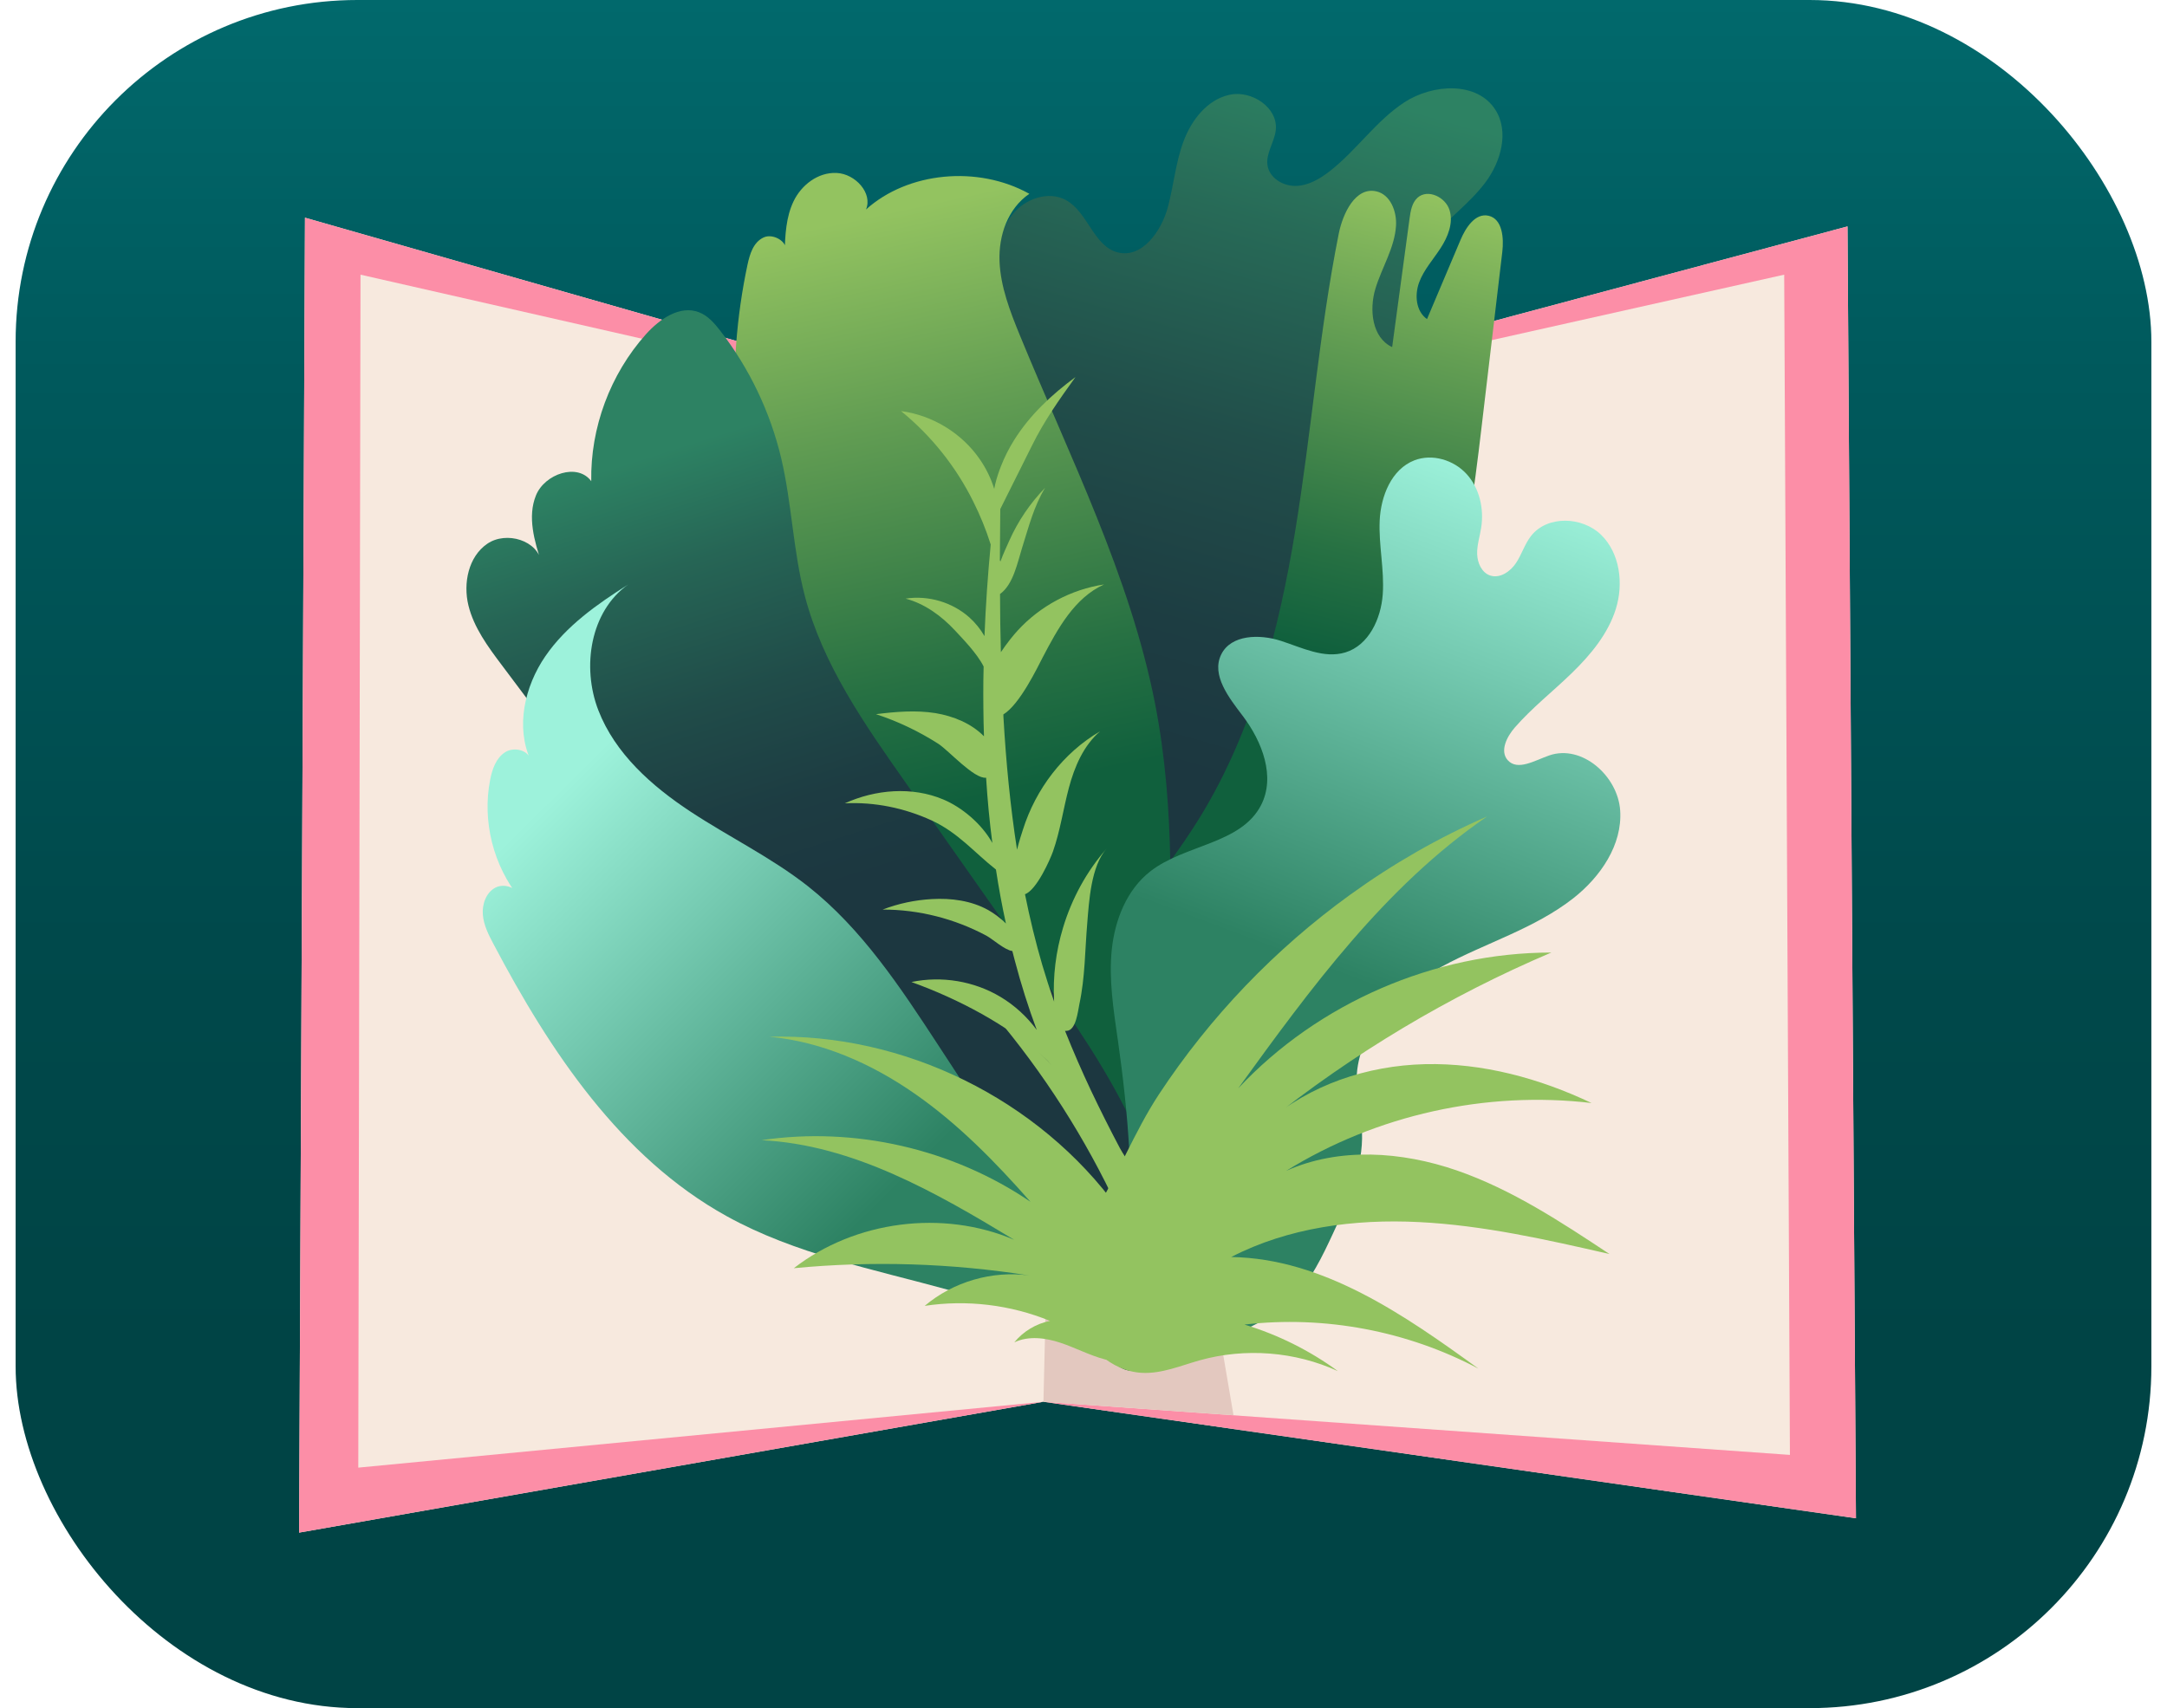 <?xml version="1.0" encoding="UTF-8"?><svg id="Layer_1" xmlns="http://www.w3.org/2000/svg" width="260" height="205" xmlns:xlink="http://www.w3.org/1999/xlink" viewBox="0 0 250 200"><defs><linearGradient id="linear-gradient" x1="125" y1="200" x2="125" y2="0" gradientUnits="userSpaceOnUse"><stop offset=".21" stop-color="#004445"/><stop offset=".45" stop-color="#00494b"/><stop offset=".78" stop-color="#00595c"/><stop offset="1" stop-color="#01696c"/></linearGradient><linearGradient id="linear-gradient-2" x1="2139.32" y1="1616.91" x2="2067.37" y2="1541.98" gradientTransform="translate(442.05 -2553.32) rotate(59.75)" gradientUnits="userSpaceOnUse"><stop offset=".21" stop-color="#1c3740"/><stop offset=".37" stop-color="#1d3d42"/><stop offset=".59" stop-color="#214e4a"/><stop offset=".83" stop-color="#276a57"/><stop offset="1" stop-color="#2d8263"/></linearGradient><linearGradient id="linear-gradient-3" x1="618.01" y1="628.77" x2="568.71" y2="538.51" gradientTransform="translate(-368.74 -663.16) rotate(14.52) scale(1.1 1.02)" gradientUnits="userSpaceOnUse"><stop offset=".35" stop-color="#10603d"/><stop offset=".49" stop-color="#277143"/><stop offset=".78" stop-color="#639e53"/><stop offset="1" stop-color="#93c360"/></linearGradient><linearGradient id="linear-gradient-4" x1="1407.04" y1="1418.39" x2="1370.84" y2="1341.3" gradientTransform="translate(-63.59 -1883.17) rotate(38.87)" xlink:href="#linear-gradient-3"/><linearGradient id="linear-gradient-5" x1="322.8" y1="-2556.79" x2="365.58" y2="-2612.85" gradientTransform="translate(2007.4 1850.67) rotate(-55)" gradientUnits="userSpaceOnUse"><stop offset=".22" stop-color="#1c3740"/><stop offset=".38" stop-color="#1d3c42"/><stop offset=".58" stop-color="#204c49"/><stop offset=".81" stop-color="#266555"/><stop offset="1" stop-color="#2d8263"/></linearGradient><linearGradient id="linear-gradient-6" x1="869.3" y1="-3043.48" x2="919.94" y2="-3115.63" gradientTransform="translate(2966.22 1537.98) rotate(-79.95)" gradientUnits="userSpaceOnUse"><stop offset=".24" stop-color="#2d8263"/><stop offset=".68" stop-color="#75cab1"/><stop offset=".93" stop-color="#9df2db"/></linearGradient><linearGradient id="linear-gradient-7" x1="19.75" y1="-839.89" x2="80.76" y2="-905.38" gradientTransform="translate(447.89 918.1) rotate(-22.36)" xlink:href="#linear-gradient-6"/></defs><rect width="250" height="200" rx="40" ry="40" style="fill:url(#linear-gradient);"/><polygon points="33.87 25.49 33.18 179.45 120.31 164.13 215.42 177.77 214.43 26.51 123.01 50.97 33.87 25.49" style="fill:#f7e9de;"/><polygon points="123.01 50.97 207.02 32.16 207.69 170.35 120.31 164.13 215.42 177.77 214.43 26.51 123.01 50.97" style="fill:#fc8ea7;"/><polygon points="123.01 50.97 40.37 32.16 40.11 171.84 120.31 164.13 33.18 179.45 33.87 25.49 123.01 50.97" style="fill:#fc8ea7;"/><polygon points="123.01 50.97 120.31 164.13 142.56 165.71 123.01 50.97" style="fill:#e3c8bf;"/><path d="m104.98,110.37c1.74-6.21,5.29-12.15,4.83-18.58-.3-4.21-2.32-8.08-4.2-11.87-1.88-3.79-3.69-7.8-3.55-12.03.14-4.22,2.87-8.66,7.04-9.34,4.14-.67,9.12,2.2,12.18-.66,1.71-1.6,1.79-4.35.97-6.54s-2.36-4.02-3.61-5.99c-2.54-4.02-3.89-8.77-3.86-13.52.02-2.37.42-4.85,1.89-6.71s4.23-2.84,6.3-1.69c2.55,1.42,3.21,5.38,6.03,6.11,2.85.73,5.12-2.47,5.88-5.31.68-2.56.91-5.24,1.84-7.72.93-2.48,2.77-4.85,5.36-5.42s5.7,1.48,5.43,4.12c-.15,1.42-1.19,2.73-.97,4.14.22,1.47,1.8,2.43,3.28,2.41s2.84-.82,4.01-1.73c3.13-2.44,5.41-5.89,8.73-8.06,3.32-2.17,8.52-2.47,10.65.87,1.64,2.57.66,6.08-1.18,8.53s-4.4,4.24-6.36,6.58c-1.97,2.34-3.32,5.63-2.11,8.44,1.61,3.75,7.05,5.1,7.82,9.11.55,2.86-1.71,5.55-4.22,7.03-2.51,1.48-5.43,2.28-7.7,4.11s-3.7,5.3-2,7.67c1.86,2.59,6.09,2.24,8.2,4.63,2.45,2.77.33,7.4-2.86,9.27-3.19,1.87-7.07,2.1-10.53,3.4-3.46,1.31-6.82,4.57-6.04,8.18.93,4.31,6.94,5.95,7.96,10.23.61,2.57-.89,5.25-2.93,6.94-2.04,1.69-4.57,2.64-6.92,3.85-6.6,3.39-12.04,8.98-15.24,15.68-1.44,3.02-2.43,6.23-3.85,9.26s-3.34,5.94-6.15,7.75c-2.81,1.8-6.66,2.28-9.48.49-2.66-1.68-2.99-4.54-2.86-7.37s-.76-4.78-1.57-7.52c-1.8-6.07-1.91-12.64-.2-18.74Z" style="fill:url(#linear-gradient-2);"/><path d="m113.22,150.92c-3.19-4.61-4.31-10.16-4.68-15.57-.37-5.4-.05-10.82-.69-16.22-2.11-17.86-14.3-33.49-20.02-50.76-4.02-12.14-4.77-25.12-2.16-37.38.27-1.24.68-2.63,1.89-3.19,1.2-.56,3.11.69,2.45,1.79.07-2.06.16-4.18,1.06-6.04s2.82-3.4,5.03-3.3,4.25,2.39,3.44,4.28c4.89-4.41,13.09-5.2,19.12-1.84-2.53,1.74-3.6,4.88-3.49,7.87.11,2.99,1.23,5.89,2.39,8.72,5.83,14.21,12.89,28.18,15.81,43.07,2.42,12.36,1.9,24.94,1.36,37.4-.49,11.35.4,17.53-.09,28.88-.22,5.24-.6,7.29-5.7,5.13-4.99-2.11-12.54,1.74-15.72-2.86Z" style="fill:url(#linear-gradient-3);"/><path d="m149.87,100.61c5.84-9.12,13.08-17.5,17-27.59,2.87-7.39,3.82-15.35,4.75-23.22.8-6.76,1.6-13.52,2.4-20.28.2-1.66.02-3.89-1.61-4.26-1.55-.35-2.68,1.4-3.29,2.86-1.3,3.08-2.61,6.16-3.91,9.24-1.3-.9-1.47-2.82-.92-4.3s1.65-2.68,2.51-4.01c.86-1.32,1.52-2.96,1.04-4.47s-2.54-2.49-3.73-1.44c-.66.59-.82,1.55-.94,2.42-.68,5.03-1.36,10.05-2.04,15.08-2.35-1.09-2.71-4.36-1.96-6.84s2.25-4.77,2.41-7.36c.11-1.69-.67-3.69-2.33-4.04-2.41-.52-3.88,2.54-4.37,4.95-2.3,11.53-3.2,23.29-5.11,34.89-1.91,11.6-4.92,23.23-11.03,33.27-5.09,8.36-12.19,15.38-17.02,23.9-4.83,8.51-7.04,19.61-1.8,27.87,1.44,2.27,3.54,4.31,6.18,4.87,8.56,1.85,7.79-11.1,8.96-16.23,1.83-7.97,4.53-15.74,8.04-23.13,2-4.2,4.26-8.27,6.77-12.19Z" style="fill:url(#linear-gradient-4);"/><path d="m97.55,128.63c-8.16-7.47-14.86-16.38-21.5-25.24-6.39-8.51-12.77-17.03-19.16-25.54-1.61-2.14-3.25-4.36-3.89-6.97-.63-2.6,0-5.71,2.22-7.22,2.22-1.51,5.96-.4,6.34,2.26-.84-2.57-1.67-5.41-.65-7.92s4.86-3.84,6.47-1.66c-.11-6.26,2.22-12.52,6.39-17.19,1.6-1.79,3.99-3.46,6.22-2.59,1.05.4,1.82,1.3,2.51,2.19,3.39,4.38,5.83,9.49,7.11,14.88,1.26,5.33,1.39,10.89,2.78,16.18,2.1,8.01,6.96,14.96,11.72,21.73,5.07,7.21,10.14,14.41,15.2,21.62,4.33,6.16,8.69,12.36,11.8,19.22,3.11,6.86,4.94,14.48,3.93,21.95-.23,1.71-.66,3.5-1.85,4.76-3.9,4.09-6.15-1.83-7.85-4.43-2.28-3.47-5.1-6.56-8.11-9.41-6.24-5.91-13.35-10.82-19.69-16.62Z" style="fill:url(#linear-gradient-5);"/><path d="m109.34,151.07c-8.87-2.45-18.07-4.22-26.12-8.68-12.4-6.86-20.66-19.29-27.27-31.83-.58-1.09-1.16-2.23-1.26-3.46s.38-2.6,1.47-3.17,2.74.05,2.88,1.28c-3.13-3.83-4.45-9.08-3.49-13.93.24-1.23.69-2.52,1.74-3.2s2.8-.26,3.01.97c-1.8-3.91-.73-8.67,1.71-12.22s6.06-6.09,9.69-8.39c-4.44,3.14-5.45,9.65-3.49,14.72s6.25,8.88,10.79,11.87c4.54,2.99,9.48,5.38,13.75,8.74,6.31,4.98,10.82,11.83,15.22,18.56,5.55,8.49,11.09,16.97,16.64,25.46,2.17,3.31,4.33,6.62,6.5,9.94,2.77,4.24-.08,1.89-2.87-.07-5.31-3.74-12.47-5.44-18.9-6.58Z" style="fill:url(#linear-gradient-6);"/><path d="m129,121.66c-.49-3.47-1.05-6.98-.69-10.47s1.76-7.03,4.53-9.18c4.04-3.14,10.59-3.18,12.94-7.73,1.72-3.33.14-7.44-2.12-10.43-1.63-2.15-3.73-4.79-2.54-7.22,1.15-2.34,4.49-2.4,6.97-1.6,2.48.8,5.06,2.12,7.56,1.36,2.75-.84,4.18-3.95,4.38-6.82.2-2.87-.49-5.74-.36-8.61.13-2.87,1.38-6.02,4.06-7.06,2.09-.81,4.61-.05,6.12,1.61s2.05,4.06,1.7,6.28c-.16,1.03-.5,2.04-.47,3.08s.53,2.17,1.51,2.51c1.14.39,2.37-.45,3.04-1.46s1.01-2.21,1.76-3.17c1.9-2.43,5.99-2.28,8.2-.13,2.2,2.16,2.64,5.68,1.74,8.62s-2.95,5.41-5.16,7.56-4.66,4.06-6.69,6.39c-.93,1.07-1.77,2.74-.83,3.81,1.16,1.31,3.21.02,4.87-.55,3.82-1.32,8.02,2.4,8.3,6.43s-2.3,7.79-5.48,10.29c-4.55,3.57-10.27,5.23-15.35,7.98-5.08,2.75-9.9,7.37-10.02,13.15-.04,2.1.54,4.16.63,6.26.16,4.09-1.6,7.98-3.32,11.7-1.31,2.82-2.66,5.72-4.89,7.88-2.2,2.13-5.07,3.4-7.91,4.55-2.63,1.06-9.56,5.23-12.08,2.71-2.14-2.15.44-8.6.72-11.32.9-8.8.12-17.68-1.11-26.4Z" style="fill:url(#linear-gradient-7);"/><path d="m172.21,95.62c-11.91,8.18-20.63,20.11-29.1,31.81,9.36-10,22.95-15.9,36.65-15.9-11.96,5.09-23.22,11.82-33.36,19.94,5.05-4.46,11.84-6.71,18.57-6.87,6.74-.16,13.42,1.66,19.5,4.55-12.35-1.46-25.17,1.39-35.74,7.94,6.21-2.79,13.52-2.27,19.96-.05,6.44,2.23,12.2,6.03,17.88,9.79-7.35-1.68-14.75-3.36-22.29-3.74s-15.29.63-21.99,4.09c10.76.17,20.23,6.75,28.94,13.07-8.33-4.42-18.02-6.25-27.39-5.16,3.92,1.18,7.64,3.04,10.94,5.45-5.02-2.3-10.85-2.75-16.16-1.27-2.25.63-4.48,1.6-6.81,1.47-3.6-.2-6.63-3.14-7.8-6.55-1.62-4.74-.35-8.12,2.12-12,2.86-4.49,4.75-9.57,7.7-14.06,5.96-9.05,13.58-17.01,22.37-23.36,4.99-3.61,10.36-6.7,16.01-9.16Z" style="fill:#93c360;"/><path d="m138.85,148.2c-1.9-8.47-1.76-17.39.42-25.8-4.72,5.57-6.61,13.42-4.95,20.53-5.05-9.25-11.41-17.99-19.87-24.26,5.87,6.92,10.8,14.63,14.61,22.86-9.25-12.81-25.06-20.6-40.85-20.14,6.15.56,12,3.15,17.07,6.69,5.07,3.53,9.42,7.99,13.51,12.63-9.11-6.2-20.58-8.83-31.48-7.21,10.7.53,20.41,6.11,29.57,11.66-8.36-3.56-18.6-2.24-25.79,3.33,9.17-.88,18.45-.59,27.55.85-4.33-.59-8.89.73-12.23,3.56,4.93-.75,10.05-.13,14.67,1.76-1.63.32-3.13,1.23-4.18,2.51,1.67-.79,3.65-.53,5.4.05,1.75.58,3.4,1.47,5.18,1.94,3.32.87,6.95.03,9.72-1.93,1.13-.8,3.07-2.34,3.42-3.77s-1.39-3.6-1.76-5.24Z" style="fill:#93c360;"/><path d="m115.23,65.64l.04.11c.37-.99.81-1.92,1.04-2.44,1.02-2.29,2.45-4.4,4.2-6.2-1.32,2.15-1.94,4.64-2.7,7.04-.54,1.71-1.02,4.28-2.58,5.4,0,2.28.04,4.54.1,6.81.73-1.09,1.49-2.02,1.97-2.54,2.63-2.87,6.26-4.81,10.11-5.39-3.46,1.56-5.43,5.18-7.18,8.53-.59,1.12-2.66,5.5-4.61,6.69,0,.11,0,.21.01.32.3,5.23.8,10.44,1.59,15.52.24-.97.52-1.84.69-2.35,1.5-4.75,4.71-8.99,9.03-11.51-1.94,1.67-2.99,4.14-3.65,6.61-.66,2.47-1.01,5.03-1.86,7.45-.32.91-1.91,4.53-3.28,5.01.57,2.83,1.24,5.61,2.03,8.3.43,1.45.89,2.88,1.38,4.27-.16-2.92.2-5.86,1.05-8.66,1.02-3.39,2.75-6.58,5.08-9.23-1.81,2.05-2.04,6.13-2.25,8.71-.27,3.16-.25,6.35-.92,9.47-.18.85-.39,3.1-1.5,3.14-.07,0-.13,0-.18,0,.95,2.38,1.96,4.7,3.02,6.95,1.09,2.3,2.22,4.55,3.39,6.76.71,1.35,2.92,4.21,2.92,5.98-1.29.31-3.33-2.93-4.24-4.11-1.69-2.17-3.16-4.5-4.46-6.92-.7-1.28-1.06-2.65-1.73-3.85l-.03.33c-.18-.39-.36-.79-.54-1.2-.2-.26-.43-.51-.7-.75-4.45-3.94-10.06-6.9-15.61-8.91,3.53-.74,7.33-.11,10.42,1.74,1.66.99,3.1,2.32,4.25,3.87-.98-2.62-1.84-5.35-2.58-8.16-.09-.36-.19-.72-.28-1.08-.84-.08-2.33-1.41-3.01-1.78-3.72-2-7.94-3.08-12.17-3.07,1.84-.71,3.79-1.12,5.76-1.23,2.26-.13,4.61.18,6.59,1.28.58.33,1.4.89,2.08,1.58-.45-2.06-.84-4.15-1.16-6.27,0-.02,0-.03-.01-.05-2.53-1.99-4.42-4.32-7.53-5.75-3.16-1.45-6.67-2.18-10.16-2,3.59-1.63,7.87-1.99,11.51-.46,2.14.89,4.49,2.81,5.76,5.1-.33-2.52-.57-5.07-.73-7.64-1.4.17-4.36-3.17-5.59-3.97-2.28-1.46-4.73-2.63-7.3-3.47,2.32-.29,4.67-.49,6.98-.12,2.07.35,4.17,1.19,5.66,2.71-.04-1.11-.06-2.21-.07-3.31-.01-.54-.01-1.08-.01-1.63,0-1.07.01-2.15.04-3.23-.76-1.53-2.48-3.28-3.36-4.23-1.58-1.7-3.53-3.12-5.77-3.72,2.65-.41,5.46.42,7.46,2.2.7.63,1.3,1.37,1.77,2.19.14-3.58.39-7.16.73-10.72h0c-.54-1.73-1.24-3.43-2.04-5.03-2.02-4.08-4.92-7.72-8.46-10.6,3.7.49,7.14,2.6,9.24,5.67.73,1.06,1.29,2.22,1.67,3.44.14-.74.35-1.47.61-2.18.06-.15.11-.3.17-.45.41-1.06.93-2.09,1.53-3.05,1.83-2.94,4.41-5.36,7.2-7.41-1.9,2.64-3.66,5.12-5.09,8.02-1.23,2.48-2.47,4.95-3.71,7.43-.02,2.01-.04,4.02-.05,6.03h0Z" style="fill:#93c360;"/></svg>
